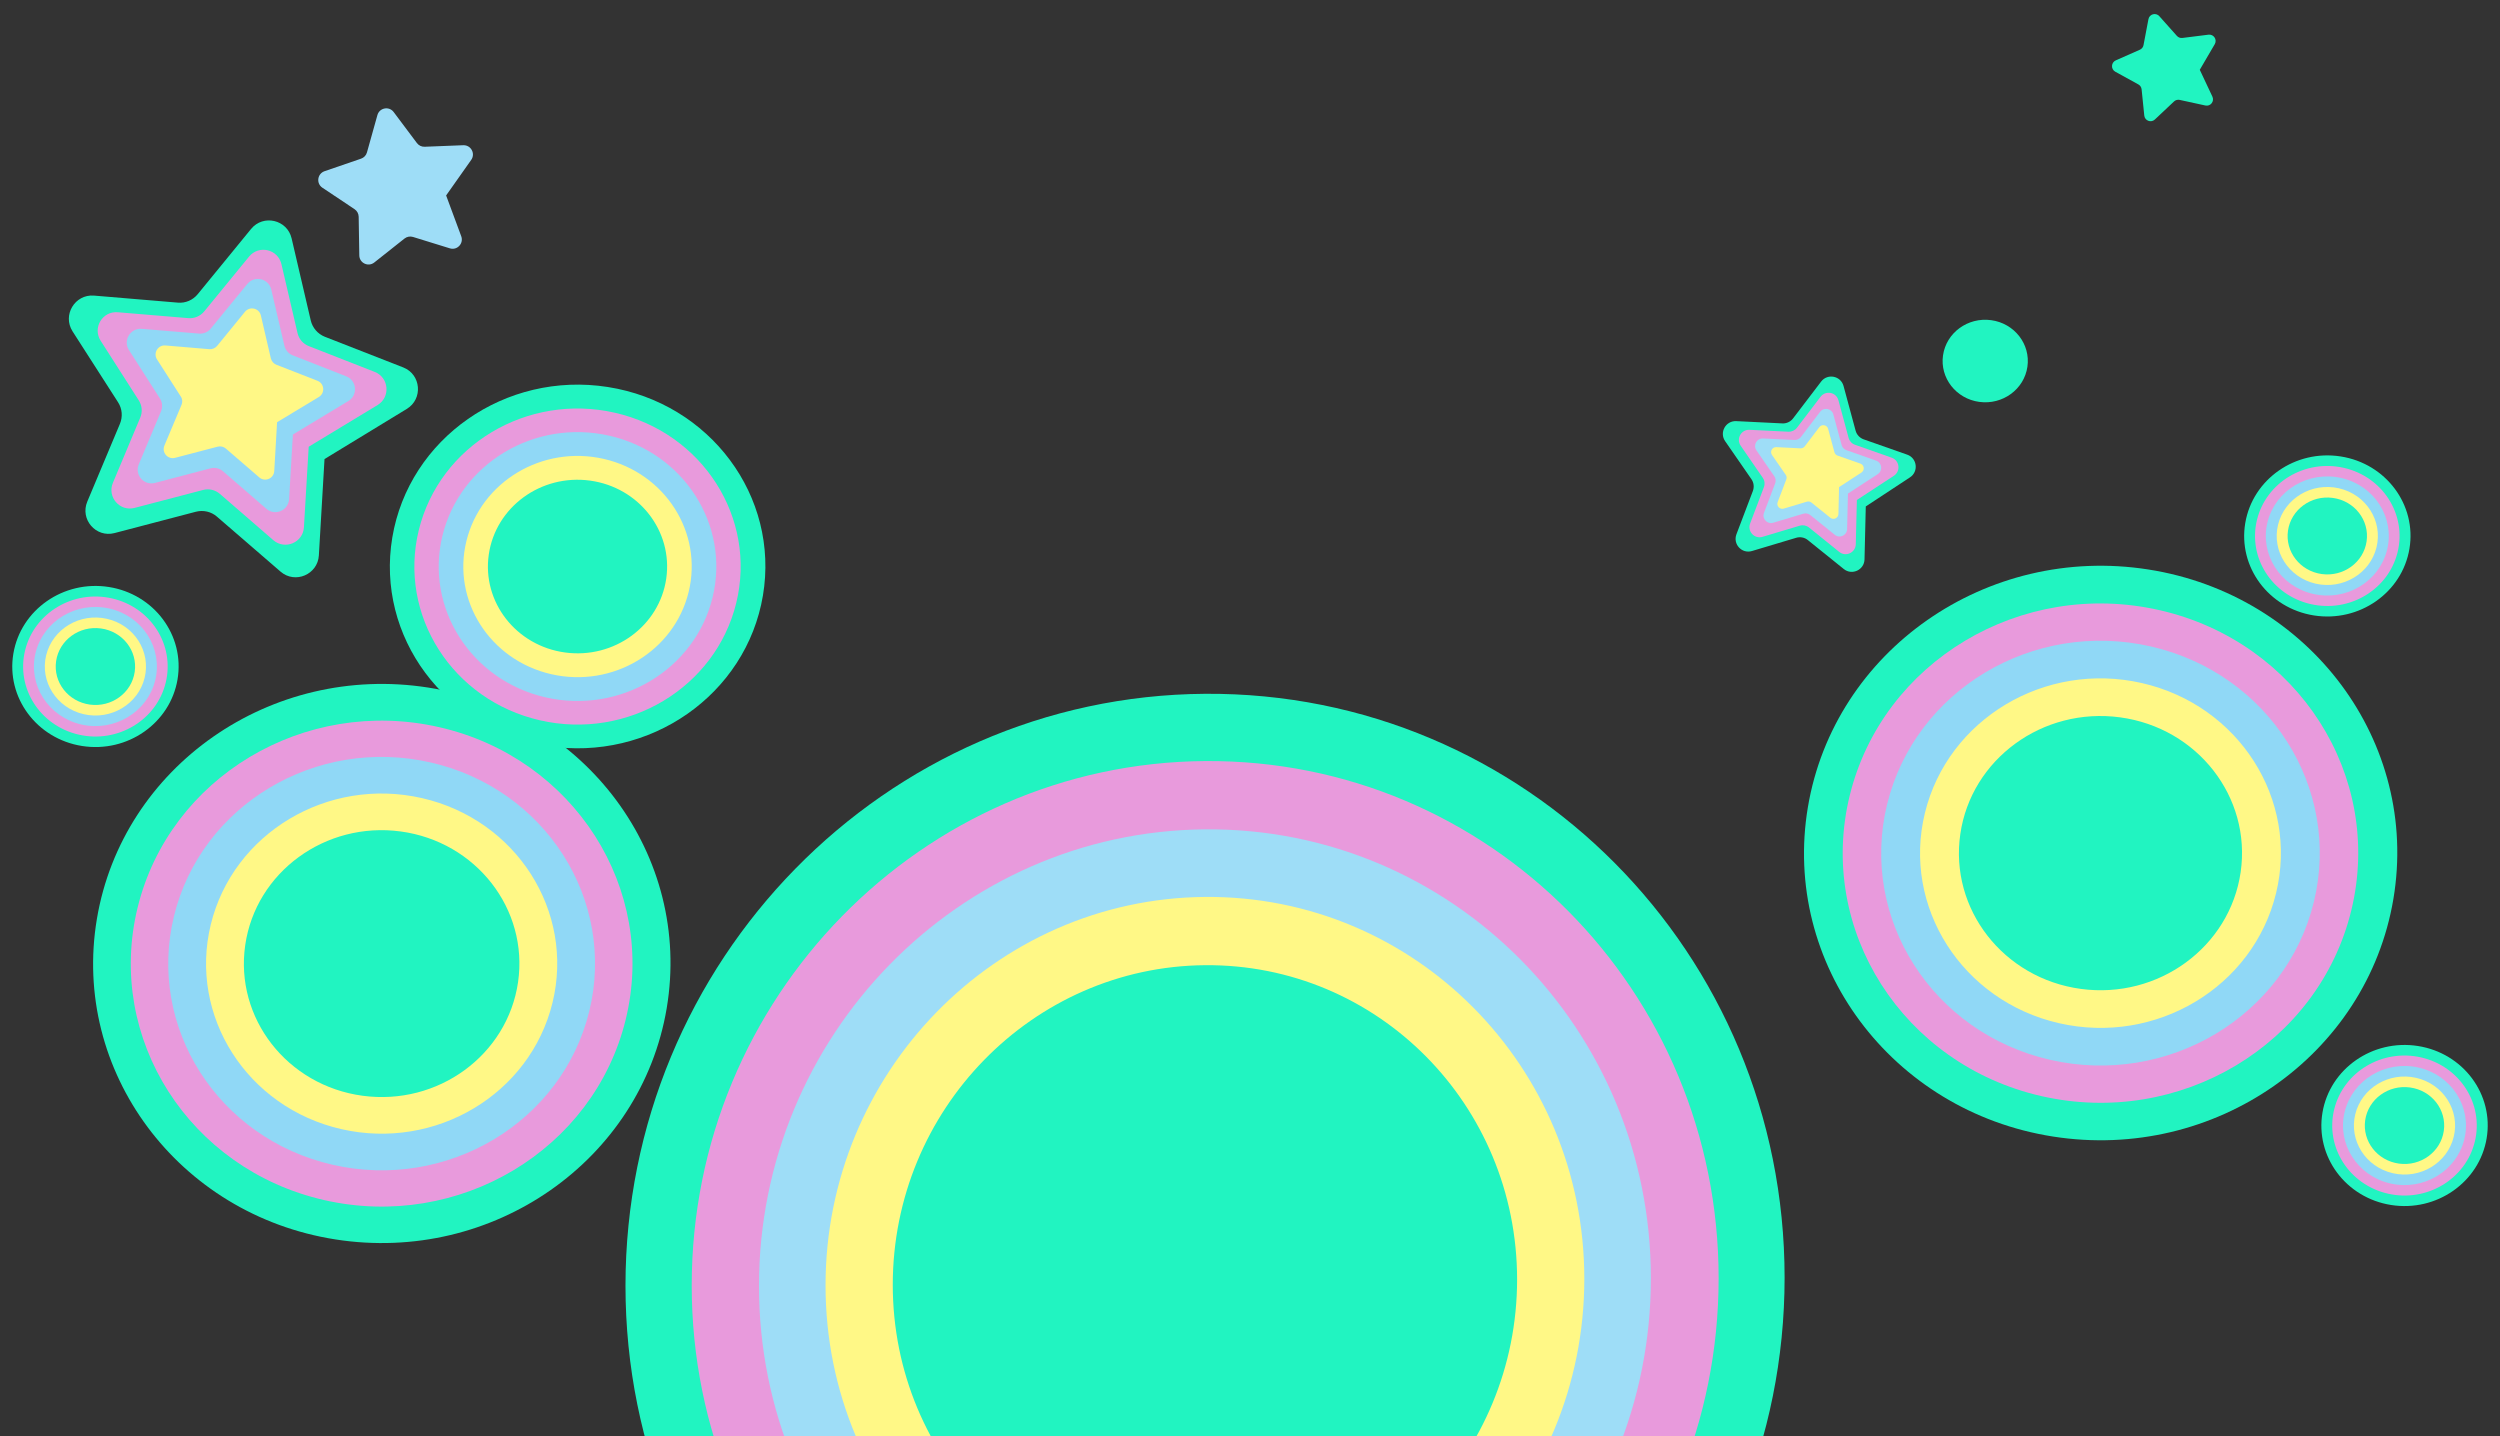 <svg width="1781" height="1023" viewBox="0 0 1781 1023" fill="none" xmlns="http://www.w3.org/2000/svg">
<rect x="0" y="0" width="1781" height="1023" fill="#333333" stroke="none"/>
<g clip-path="url(#clip0)">
<path d="M1271.35 910.192C1271.35 678.89 1086.5 492.672 858.471 494.263C630.443 495.854 445.591 684.651 445.591 915.953C445.591 1147.26 630.443 1333.47 858.471 1331.88C1086.5 1330.29 1271.35 1141.49 1271.35 910.192Z" fill="#21F4C1"/>
<path d="M1224.35 910.669C1224.35 705.749 1060.58 540.772 858.563 542.181C656.545 543.591 492.777 710.853 492.777 915.773C492.777 1120.69 656.545 1285.67 858.563 1284.26C1060.58 1282.85 1224.35 1115.59 1224.35 910.669Z" fill="#E89ADC"/>
<path d="M1176.08 910.694C1176.08 732.537 1033.85 589.328 858.393 590.829C682.936 592.329 540.701 737.971 540.701 916.128C540.701 1094.29 682.936 1237.49 858.393 1235.99C1033.85 1234.49 1176.08 1088.85 1176.08 910.694Z" fill="#9EDDF7"/>
<path d="M1128.67 911.1C1128.67 759.533 1007.66 637.699 858.393 638.975C709.124 640.252 588.117 764.156 588.117 915.723C588.117 1067.29 709.124 1189.12 858.393 1187.85C1007.66 1186.57 1128.67 1062.67 1128.67 911.1Z" fill="#FFF886"/>
<path d="M1080.78 911.51C1080.78 786.799 981.212 686.553 858.393 687.603C735.573 688.654 636.008 790.603 636.008 915.313C636.008 1040.02 735.573 1140.27 858.393 1139.22C981.212 1138.17 1080.78 1036.22 1080.78 911.51Z" fill="#21F4C1"/>
</g>
<path d="M126.483 483.976C131.739 452.694 109.816 423.231 77.517 418.168C45.218 413.104 14.773 434.359 9.517 465.641C4.261 496.922 26.184 526.386 58.483 531.449C90.782 536.512 121.227 515.258 126.483 483.976Z" fill="#21F4C1"/>
<path d="M118.069 486.294C124.603 459.49 107.468 432.631 79.797 426.302C52.126 419.973 24.397 436.571 17.864 463.374C11.33 490.177 28.465 517.036 56.136 523.365C83.806 529.694 111.535 513.097 118.069 486.294Z" fill="#E89ADC"/>
<path d="M110.591 484.583C116.15 461.78 101.572 438.93 78.031 433.546C54.49 428.161 30.9 442.282 25.342 465.085C19.783 487.887 34.36 510.737 57.901 516.122C81.442 521.506 105.032 507.386 110.591 484.583Z" fill="#90D8F6"/>
<path d="M103.038 482.855C107.612 464.093 95.617 445.292 76.248 440.861C56.878 436.431 37.468 448.049 32.894 466.812C28.321 485.574 40.315 504.375 59.685 508.805C79.055 513.236 98.464 501.617 103.038 482.855Z" fill="#FFF886"/>
<path d="M95.968 478.631C98.135 463.651 87.353 449.806 71.888 447.708C56.422 445.609 42.129 456.053 39.963 471.033C37.797 486.013 48.578 499.858 64.044 501.956C79.509 504.055 93.802 493.611 95.968 478.631Z" fill="#21F4C1"/>
<path d="M1329.18 360.785L1328.28 398.497C1328.1 406.016 1319.38 410.097 1313.52 405.381L1287.91 384.75C1285.6 382.87 1282.5 382.26 1279.61 383.12L1248.1 392.551C1240.89 394.704 1234.36 387.674 1237.04 380.605L1248.74 349.793C1249.79 346.978 1249.44 343.847 1247.71 341.367L1228.98 314.28C1224.71 308.072 1229.37 299.671 1236.89 300.012L1269.74 301.63C1272.73 301.795 1275.59 300.427 1277.4 298.054L1297.36 271.842C1301.93 265.857 1311.37 267.707 1313.34 274.975L1321.93 306.786C1322.7 309.666 1324.85 311.974 1327.66 312.988L1358.7 323.9C1365.79 326.382 1366.97 335.97 1360.63 340.098L1329.18 360.785Z" fill="#21F4C1"/>
<path d="M1322.84 356.184L1322.06 387.711C1321.92 393.727 1314.97 396.937 1310.3 393.209L1288.75 375.808C1286.9 374.313 1284.4 373.823 1282.13 374.51L1255.61 382.443C1249.87 384.17 1244.65 378.531 1246.8 372.911L1256.6 347.056C1257.46 344.832 1257.15 342.338 1255.78 340.349L1240.07 317.546C1236.68 312.602 1240.38 305.901 1246.4 306.199L1274.03 307.548C1276.39 307.675 1278.69 306.616 1280.15 304.721L1296.96 282.672C1300.62 277.893 1308.12 279.365 1309.7 285.172L1316.94 311.934C1317.57 314.241 1319.26 316.083 1321.54 316.865L1347.63 326.053C1353.28 328.04 1354.21 335.651 1349.21 338.95L1322.84 356.184Z" fill="#E89ADC"/>
<path d="M1316.48 351.623L1315.88 376.932C1315.75 381.398 1310.59 383.825 1307.12 381.005L1289.65 366.922C1288.28 365.813 1286.42 365.449 1284.73 365.957L1263.24 372.399C1258.96 373.701 1255.05 369.494 1256.67 365.32L1264.64 344.31C1265.26 342.628 1265.04 340.779 1264.03 339.322L1251.27 320.835C1248.73 317.147 1251.51 312.153 1255.99 312.361L1278.4 313.44C1280.18 313.538 1281.89 312.74 1282.96 311.314L1296.61 293.429C1299.32 289.849 1304.93 290.949 1306.09 295.288L1311.96 317.001C1312.42 318.727 1313.7 320.111 1315.39 320.694L1336.54 328.157C1340.77 329.658 1341.46 335.331 1337.71 337.785L1316.48 351.623Z" fill="#9EDDF7"/>
<path d="M1310.14 347.023L1309.7 366.153C1309.62 369.117 1306.21 370.673 1303.93 368.842L1290.48 358.02C1289.57 357.297 1288.36 357.06 1287.25 357.387L1270.74 362.332C1267.94 363.167 1265.37 360.44 1266.42 357.666L1272.56 341.54C1272.98 340.448 1272.85 339.205 1272.15 338.271L1262.36 324.1C1260.7 321.676 1262.52 318.382 1265.46 318.54L1282.68 319.398C1283.84 319.458 1284.95 318.921 1285.67 318.013L1296.11 304.284C1297.91 301.951 1301.58 302.671 1302.36 305.51L1306.85 322.166C1307.17 323.279 1308 324.196 1309.1 324.579L1325.36 330.286C1328.14 331.252 1328.58 334.988 1326.13 336.605L1310.14 347.023Z" fill="#FFF886"/>
<path d="M543.517 424.247C555.382 353.633 505.894 287.124 432.983 275.694C360.073 264.265 291.348 312.244 279.483 382.858C267.618 453.472 317.106 519.981 390.017 531.41C462.927 542.84 531.652 494.861 543.517 424.247Z" fill="#21F4C1"/>
<path d="M524.523 429.478C539.272 368.974 500.593 308.343 438.13 294.057C375.667 279.77 313.074 317.237 298.324 377.741C283.575 438.245 322.255 498.875 384.718 513.162C447.181 527.449 509.774 489.982 524.523 429.478Z" fill="#E89ADC"/>
<path d="M507.643 425.617C520.191 374.143 487.284 322.562 434.144 310.408C381.003 298.253 327.753 330.128 315.205 381.602C302.657 433.076 335.563 484.657 388.704 496.811C441.844 508.966 495.095 477.091 507.643 425.617Z" fill="#90D8F6"/>
<path d="M490.593 421.717C500.918 379.364 473.842 336.923 430.118 326.922C386.394 316.921 342.579 343.148 332.254 385.501C321.93 427.854 349.005 470.295 392.73 480.296C436.454 490.297 480.269 464.07 490.593 421.717Z" fill="#FFF886"/>
<path d="M474.635 412.182C479.524 378.366 455.187 347.113 420.276 342.376C385.365 337.64 353.101 361.214 348.211 395.03C343.321 428.846 367.659 460.099 402.569 464.835C437.48 469.572 469.745 445.998 474.635 412.182Z" fill="#21F4C1"/>
<path d="M474.97 718.21C493.212 609.644 417.127 507.389 305.03 489.817C192.933 472.245 87.272 546.01 69.03 654.576C50.788 763.143 126.873 865.398 238.97 882.97C351.067 900.542 456.728 826.777 474.97 718.21Z" fill="#21F4C1"/>
<path d="M445.768 726.253C468.445 633.23 408.976 540.013 312.942 518.048C216.908 496.083 120.673 553.686 97.997 646.709C75.321 739.732 134.789 832.949 230.823 854.914C326.858 876.879 423.092 819.276 445.768 726.253Z" fill="#E89ADC"/>
<path d="M419.815 720.317C439.107 641.178 388.515 561.874 306.814 543.187C225.113 524.5 143.242 573.506 123.95 652.645C104.658 731.784 155.251 811.088 236.952 829.775C318.653 848.462 400.524 799.456 419.815 720.317Z" fill="#90D8F6"/>
<path d="M393.603 714.321C409.476 649.205 367.849 583.953 300.624 568.577C233.4 553.202 166.036 593.524 150.163 658.64C134.289 723.756 175.917 789.008 243.141 804.383C310.365 819.759 377.729 779.437 393.603 714.321Z" fill="#FFF886"/>
<path d="M369.067 699.66C376.584 647.669 339.167 599.619 285.493 592.337C231.819 585.056 182.213 621.3 174.696 673.291C167.178 725.281 204.595 773.332 258.27 780.613C311.944 787.895 361.549 751.651 369.067 699.66Z" fill="#21F4C1"/>
<path d="M1705.06 640.377C1723.8 528.821 1645.62 423.749 1530.44 405.693C1415.25 387.637 1306.68 463.434 1287.94 574.991C1269.2 686.547 1347.38 791.618 1462.56 809.675C1577.75 827.731 1686.32 751.934 1705.06 640.377Z" fill="#21F4C1"/>
<path d="M1675.05 648.641C1698.36 553.056 1637.25 457.272 1538.57 434.702C1439.89 412.131 1341.01 471.322 1317.7 566.907C1294.4 662.492 1355.51 758.275 1454.19 780.846C1552.87 803.416 1651.75 744.226 1675.05 648.641Z" fill="#E89ADC"/>
<path d="M1648.39 642.542C1668.21 561.223 1616.22 479.735 1532.27 460.534C1448.32 441.332 1364.2 491.688 1344.37 573.006C1324.55 654.325 1376.54 735.813 1460.49 755.014C1544.44 774.216 1628.56 723.86 1648.39 642.542Z" fill="#90D8F6"/>
<path d="M1621.45 636.38C1637.76 569.471 1594.99 502.422 1525.91 486.623C1456.84 470.824 1387.62 512.257 1371.31 579.166C1355 646.076 1397.77 713.124 1466.85 728.924C1535.92 744.723 1605.14 703.29 1621.45 636.38Z" fill="#FFF886"/>
<path d="M1596.24 621.316C1603.96 567.893 1565.52 518.52 1510.36 511.037C1455.21 503.555 1404.24 540.797 1396.52 594.22C1388.79 647.643 1427.24 697.017 1482.39 704.499C1537.54 711.981 1588.52 674.739 1596.24 621.316Z" fill="#21F4C1"/>
<path d="M231.184 327.029L227.165 395.629C226.372 409.305 210.246 416.186 199.874 407.232L154.551 368.061C150.46 364.492 144.845 363.188 139.527 364.571L81.58 379.758C68.323 383.224 56.864 370.013 62.196 357.314L85.43 301.956C87.527 296.898 87.088 291.175 84.088 286.552L51.694 236.061C44.313 224.49 53.331 209.49 66.989 210.583L126.702 215.596C132.122 216.085 137.425 213.775 140.861 209.568L178.862 163.106C187.553 152.496 204.618 156.46 207.743 169.814L221.377 228.268C222.608 233.559 226.366 237.897 231.43 239.92L287.24 261.737C299.999 266.703 301.539 284.232 289.74 291.348L231.184 327.029Z" fill="#21F4C1"/>
<path d="M219.924 318.254L216.521 375.6C215.901 386.544 203.039 391.95 194.768 384.87L156.629 351.834C153.368 348.997 148.846 347.947 144.668 349.056L95.891 361.828C85.329 364.612 76.183 354.017 80.449 343.92L99.924 297.467C101.62 293.472 101.219 288.913 98.851 285.206L71.674 242.703C65.82 233.489 72.981 221.523 83.912 222.445L134.13 226.639C138.423 227.02 142.68 225.236 145.458 221.878L177.441 182.796C184.404 174.326 197.969 177.477 200.487 188.149L211.971 237.325C212.985 241.565 215.948 245.025 220.042 246.592L266.968 264.96C277.114 268.933 278.34 282.848 269.025 288.538L219.924 318.254Z" fill="#E89ADC"/>
<path d="M208.648 309.552L205.95 355.588C205.447 363.711 195.887 367.805 189.751 362.452L158.836 335.714C156.404 333.609 153.049 332.83 149.938 333.647L110.402 344.023C102.536 346.123 95.686 338.218 98.887 330.723L114.726 292.974C115.966 289.951 115.675 286.572 113.923 283.855L91.872 249.396C87.473 242.522 92.849 233.607 100.997 234.267L141.72 237.642C144.958 237.932 148.115 236.586 150.162 234.059L176.126 202.358C181.29 196.011 191.427 198.365 193.265 206.338L202.599 246.237C203.323 249.408 205.563 252.008 208.598 253.175L246.64 268.093C254.245 271.091 255.141 281.464 248.163 285.695L208.648 309.552Z" fill="#90D8F6"/>
<path d="M197.388 300.777L195.378 335.577C195.048 340.967 188.752 343.586 184.718 340.108L160.896 319.56C159.294 318.187 157.106 317.679 155.062 318.205L124.696 326.168C119.541 327.512 115.043 322.386 117.123 317.402L129.31 288.43C130.149 286.469 129.985 284.198 128.776 282.454L111.852 256.039C108.98 251.522 112.499 245.64 117.847 246.112L149.131 248.758C151.241 248.94 153.297 248.031 154.669 246.425L174.541 222.087C177.961 217.954 184.598 219.495 185.846 224.713L192.958 255.317C193.481 257.364 194.926 259.086 196.901 259.852L226.149 271.265C231.157 273.199 231.723 280.029 227.155 282.818L197.388 300.777Z" fill="#FFF886"/>
<path d="M1567.12 49.72L1576.12 68.844C1577.7 72.224 1574.75 75.967 1571.11 75.157L1552.8 71.167C1551.36 70.853 1549.84 71.274 1548.77 72.285L1535.13 85.126C1532.42 87.695 1527.93 86.013 1527.58 82.294L1525.68 63.628C1525.52 62.139 1524.66 60.843 1523.36 60.133L1506.93 51.093C1503.65 49.289 1503.87 44.522 1507.29 43.003L1524.42 35.438C1525.79 34.845 1526.77 33.611 1527.04 32.145L1530.54 13.694C1531.23 10.008 1535.83 8.734 1538.31 11.541L1550.81 25.557C1551.8 26.675 1553.27 27.231 1554.75 27.036L1573.33 24.705C1577.05 24.246 1579.68 28.225 1577.8 31.457L1567.12 49.72Z" fill="#21F4C1"/>
<path d="M317.82 139.242L328.59 168.314C330.474 173.45 325.694 178.552 320.471 176.914L294.217 168.8C292.152 168.161 289.876 168.587 288.181 169.93L266.643 186.995C262.367 190.412 256.015 187.395 255.962 181.915L255.52 154.398C255.467 152.202 254.375 150.2 252.563 149.001L229.682 133.74C225.117 130.696 226.02 123.755 231.214 121.961L257.197 113.043C259.269 112.347 260.849 110.666 261.427 108.557L268.852 82.029C270.317 76.727 277.194 75.439 280.478 79.851L296.999 101.895C298.301 103.652 300.383 104.647 302.566 104.546L330.015 103.458C335.507 103.251 338.86 109.395 335.706 113.884L317.82 139.242Z" fill="#9EDDF7"/>
<path d="M1444.33 261.275C1446.66 245.193 1435.08 230.331 1418.48 228.078C1401.88 225.826 1386.54 237.037 1384.21 253.118C1381.89 269.2 1393.46 284.062 1410.06 286.315C1426.66 288.567 1442.01 277.356 1444.33 261.275Z" fill="#21F4C1"/>
<path d="M1716.48 390.976C1721.74 359.694 1699.82 330.231 1667.52 325.168C1635.22 320.104 1604.77 341.359 1599.52 372.641C1594.26 403.922 1616.18 433.386 1648.48 438.449C1680.78 443.512 1711.23 422.258 1716.48 390.976Z" fill="#21F4C1"/>
<path d="M1708.07 393.294C1714.6 366.49 1697.47 339.631 1669.8 333.302C1642.13 326.973 1614.4 343.571 1607.86 370.374C1601.33 397.177 1618.46 424.036 1646.14 430.365C1673.81 436.694 1701.54 420.097 1708.07 393.294Z" fill="#E89ADC"/>
<path d="M1700.59 391.583C1706.15 368.78 1691.57 345.93 1668.03 340.546C1644.49 335.161 1620.9 349.282 1615.34 372.085C1609.78 394.887 1624.36 417.737 1647.9 423.122C1671.44 428.506 1695.03 414.386 1700.59 391.583Z" fill="#90D8F6"/>
<path d="M1693.04 389.855C1697.61 371.093 1685.62 352.292 1666.25 347.861C1646.88 343.431 1627.47 355.049 1622.89 373.812C1618.32 392.574 1630.32 411.375 1649.68 415.805C1669.05 420.236 1688.46 408.617 1693.04 389.855Z" fill="#FFF886"/>
<path d="M1685.97 385.631C1688.13 370.651 1677.35 356.806 1661.89 354.708C1646.42 352.609 1632.13 363.053 1629.96 378.033C1627.8 393.013 1638.58 406.858 1654.04 408.956C1669.51 411.055 1683.8 400.611 1685.97 385.631Z" fill="#21F4C1"/>
<path d="M1771.48 810.976C1776.74 779.694 1754.82 750.231 1722.52 745.168C1690.22 740.104 1659.77 761.359 1654.52 792.641C1649.26 823.922 1671.18 853.386 1703.48 858.449C1735.78 863.512 1766.23 842.258 1771.48 810.976Z" fill="#21F4C1"/>
<path d="M1763.07 813.294C1769.6 786.49 1752.47 759.631 1724.8 753.302C1697.13 746.973 1669.4 763.571 1662.86 790.374C1656.33 817.177 1673.46 844.036 1701.14 850.365C1728.81 856.694 1756.54 840.097 1763.07 813.294Z" fill="#E89ADC"/>
<path d="M1755.59 811.583C1761.15 788.78 1746.57 765.93 1723.03 760.546C1699.49 755.161 1675.9 769.282 1670.34 792.085C1664.78 814.887 1679.36 837.737 1702.9 843.122C1726.44 848.506 1750.03 834.386 1755.59 811.583Z" fill="#90D8F6"/>
<path d="M1748.04 809.855C1752.61 791.093 1740.62 772.292 1721.25 767.861C1701.88 763.431 1682.47 775.049 1677.89 793.812C1673.32 812.574 1685.32 831.375 1704.68 835.805C1724.05 840.236 1743.46 828.617 1748.04 809.855Z" fill="#FFF886"/>
<path d="M1740.97 805.631C1743.13 790.651 1732.35 776.806 1716.89 774.708C1701.42 772.609 1687.13 783.053 1684.96 798.033C1682.8 813.013 1693.58 826.858 1709.04 828.956C1724.51 831.055 1738.8 820.611 1740.97 805.631Z" fill="#21F4C1"/>
<defs>
<clipPath id="clip0">
<rect width="838" height="577" fill="white" transform="translate(439 446)"/>
</clipPath>
</defs>
</svg>
